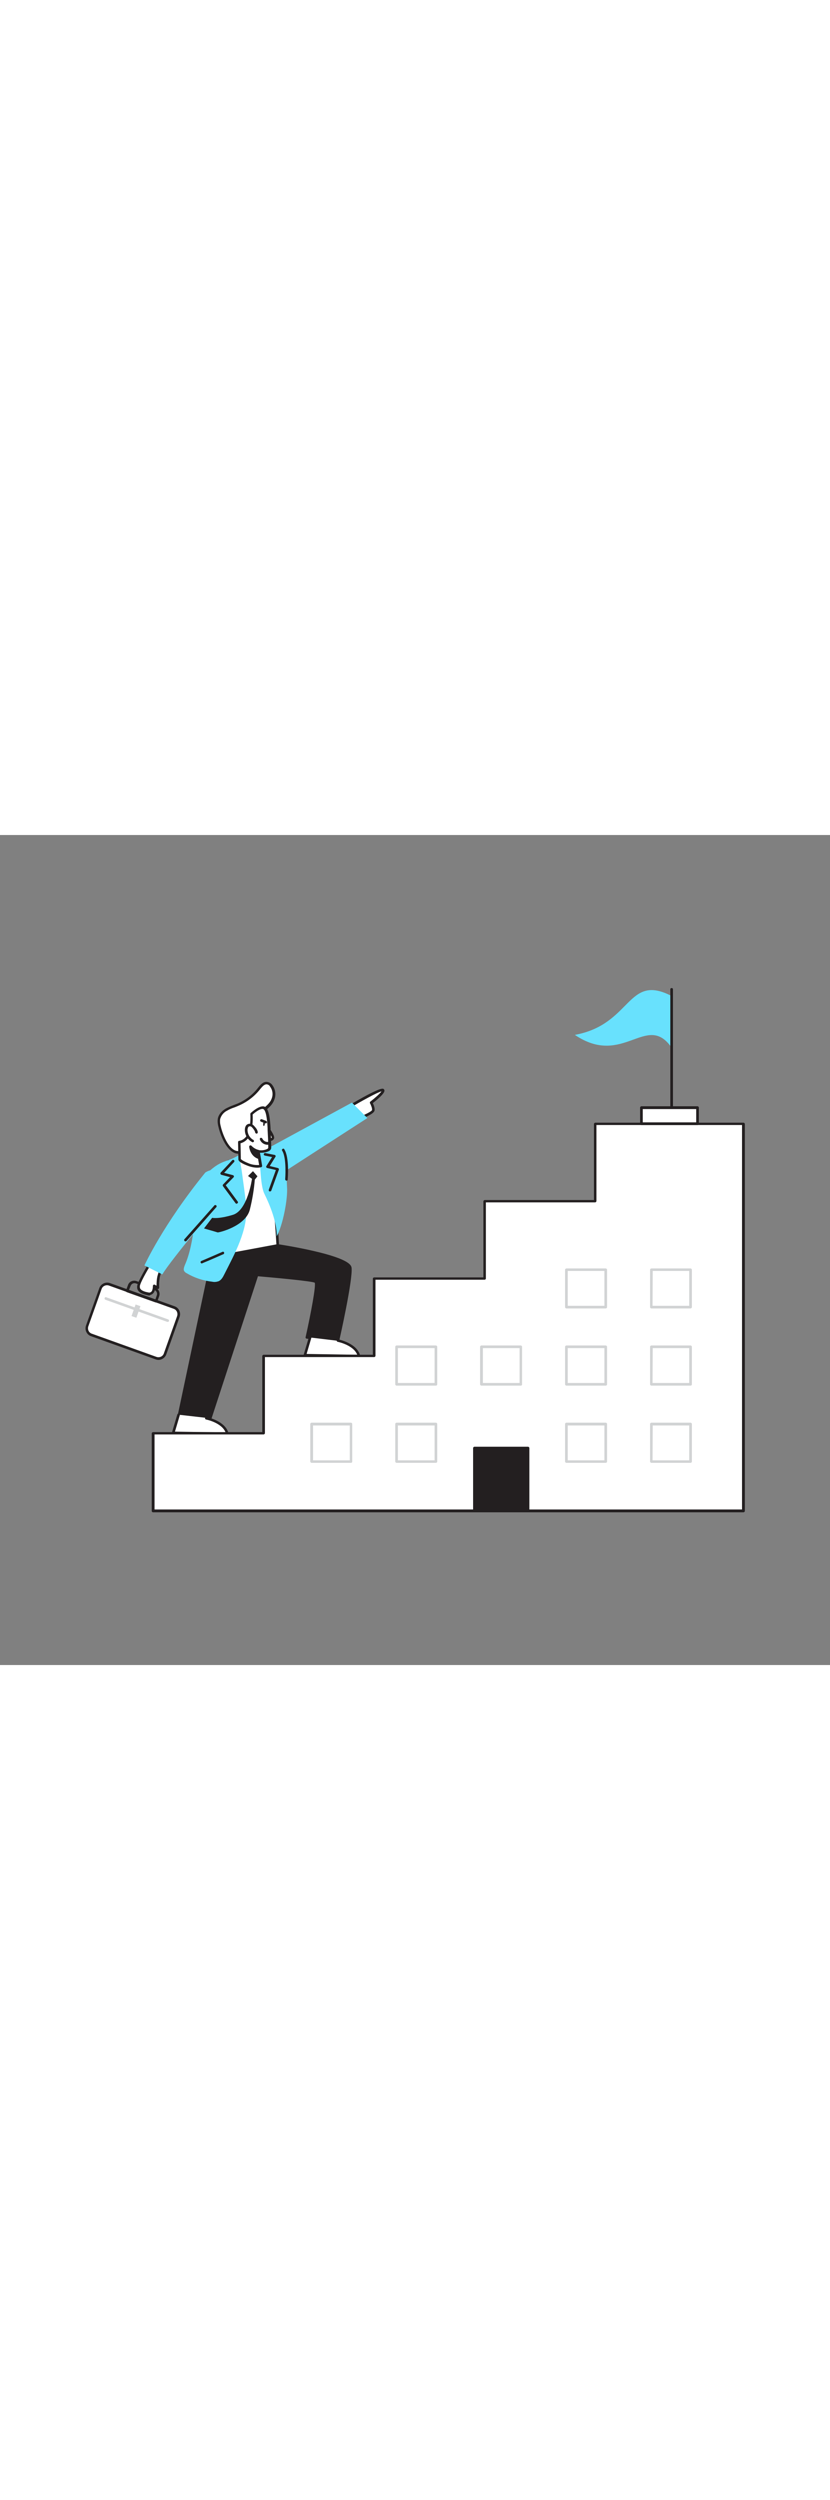 <svg version="1.1" id="Layer_1" xmlns="http://www.w3.org/2000/svg" xmlns:xlink="http://www.w3.org/1999/xlink" x="0px" y="0px" viewBox="0 0 500 500" style="width: 166px;" xml:space="preserve" data-imageid="career-53" imageName="Career" class="illustrations_image">
<rect x="0" y="0" width="500" height="500" fill="#808080" stroke="none"/>
<style type="text/css">
	.st0_career-53{fill:#FFFFFF;}
	.st1_career-53{fill:#231F20;}
	.st2_career-53{fill:#D1D3D4;}
	.st3_career-53{fill:#68E1FD;}
	.st4_career-53{fill:none;}
</style>
<g id="Character_Male_career-53">
	<path class="st0_career-53" d="M65.9,270.7l39,13.9c2.2,0.8,3.3,3.2,2.6,5.4l-8,22.5c-0.8,2.2-3.2,3.3-5.4,2.6l-39-13.9&#10;&#9;&#9;c-2.2-0.8-3.3-3.2-2.6-5.4l8-22.5C61.3,271,63.7,269.9,65.9,270.7z"/>
	<path class="st1_career-53" d="M95.5,316.2c-0.6,0-1.1-0.1-1.7-0.3l0,0l-39-14c-2.6-0.9-3.9-3.8-3-6.4c0,0,0,0,0,0l8-22.5&#10;&#9;&#9;c0.9-2.6,3.8-4,6.4-3.1c0,0,0,0,0,0l39,14c2.6,0.9,3.9,3.8,3,6.4c0,0,0,0,0,0l-8,22.5C99.5,314.8,97.6,316.2,95.5,316.2z&#10;&#9;&#9; M94.3,314.4c1.8,0.6,3.8-0.3,4.4-2.1l8-22.5c0.6-1.8-0.3-3.8-2.1-4.4c0,0,0,0,0,0l-39-14c-1.8-0.6-3.8,0.3-4.4,2.1c0,0,0,0,0,0&#10;&#9;&#9;l-8,22.5c-0.6,1.8,0.3,3.8,2.1,4.4L94.3,314.4L94.3,314.4z"/>
	<path class="st2_career-53" d="M101.1,293.3c-0.1,0-0.2,0-0.3,0L63.6,280c-0.4-0.1-0.7-0.5-0.6-1c0.1-0.4,0.5-0.7,1-0.6c0.1,0,0.1,0,0.1,0.1&#10;&#9;&#9;l37.2,13.3c0.4,0.1,0.6,0.6,0.5,1C101.7,293.1,101.4,293.3,101.1,293.3z"/>
	
		<rect x="78.1" y="285.3" transform="matrix(0.333 -0.943 0.943 0.333 -215.817 268.423)" class="st2_career-53" width="7.4" height="3.1"/>
	<path class="st1_career-53" d="M94.1,281.6c-0.1,0-0.2,0-0.3,0l-17.4-6.2c-0.4-0.1-0.6-0.6-0.5-1l1.2-3.3c0.7-2.1,3-3.1,5.1-2.4l11.3,4&#10;&#9;&#9;c2.1,0.7,3.1,3,2.4,5.1l-1.2,3.3C94.7,281.3,94.4,281.6,94.1,281.6z M77.7,274.1l15.9,5.7l0.9-2.6c0.4-1.2-0.2-2.6-1.4-3.1&#10;&#9;&#9;c0,0,0,0,0,0l-11.3-4c-1.3-0.4-2.6,0.2-3.1,1.5L77.7,274.1z"/>
	<path class="st0_career-53" d="M217.2,170.3c0,0,7.3-2.8,7.7-4.4s-1.2-4.7-1.2-4.7s8.3-6.4,7.1-7.6s-21.2,10.7-21.2,10.7"/>
	<path class="st1_career-53" d="M217.2,171.1c-0.3,0-0.6-0.2-0.7-0.5c-0.1-0.4,0.1-0.8,0.4-1c3.6-1.4,7-3.2,7.2-3.9c0.2-1-0.6-3-1.2-4.1&#10;&#9;&#9;c-0.2-0.3-0.1-0.8,0.2-1c2.8-2.2,5.9-4.9,6.7-6.2c-2.6,0.7-11.8,5.7-20,10.6c-0.4,0.2-0.9,0.1-1.1-0.3c-0.2-0.4-0.1-0.9,0.3-1.1&#10;&#9;&#9;c20.5-12.2,21.7-11,22.2-10.5c0.3,0.3,0.4,0.6,0.4,1c-0.1,1.8-4.6,5.5-7,7.4c0.5,1,1.4,3.2,1,4.6c-0.5,1.9-5.9,4.1-8.2,5&#10;&#9;&#9;C217.4,171.1,217.3,171.1,217.2,171.1z"/>
	<path class="st0_career-53" d="M97.3,260.7c0,0-1.2,3.2-1.8,5.6c-0.4,2.2-0.5,4.5-0.4,6.8c-0.6-0.6-1.6-0.7-2.2-1.3c0,1-0.1,1.9-0.4,2.9&#10;&#9;&#9;c-0.3,0.9-1.1,1.6-2,1.9c-0.5,0.1-1,0-1.5-0.1c-1.8-0.4-4.8-1.2-5.4-3.3c-0.2-0.8-0.1-1.7,0.2-2.4c1-3.3,6.3-12,7.2-13.4"/>
	<path class="st1_career-53" d="M89.9,277.4c-0.4,0-0.8-0.1-1.2-0.2c-1.6-0.4-5.3-1.2-6-3.9c-0.2-1-0.1-2,0.3-2.9c1.2-3.6,7.2-13.5,7.2-13.6&#10;&#9;&#9;c0.2-0.4,0.7-0.5,1.1-0.3c0.4,0.2,0.5,0.7,0.3,1.1c-1.6,2.5-6.2,10.3-7.1,13.2c-0.3,0.6-0.3,1.3-0.2,2c0.5,1.8,3.6,2.5,4.8,2.7&#10;&#9;&#9;c0.4,0.1,0.8,0.2,1.2,0.1c0.7-0.2,1.2-0.7,1.4-1.4c0.3-0.8,0.4-1.7,0.4-2.6c0-0.4,0.4-0.8,0.8-0.8c0.2,0,0.3,0.1,0.5,0.2&#10;&#9;&#9;c0.3,0.2,0.5,0.3,0.8,0.4h0.1c0-1.9,0.1-3.7,0.5-5.5c0.6-2.4,1.8-5.5,1.8-5.7c0.2-0.4,0.6-0.6,1-0.5c0.4,0.1,0.6,0.6,0.5,1&#10;&#9;&#9;c0,0-1.2,3.2-1.8,5.5c-0.4,2.2-0.5,4.3-0.4,6.5c0,0.4-0.3,0.8-0.8,0.8c-0.2,0-0.4-0.1-0.6-0.2c-0.3-0.2-0.6-0.4-1-0.5l0,0&#10;&#9;&#9;c0,0.6-0.2,1.3-0.4,1.9c-0.4,1.2-1.4,2.1-2.6,2.4C90.3,277.4,90.1,277.4,89.9,277.4z"/>
	<path class="st3_career-53 targetColor" d="M136.5,216.4c-0.9,0.5-34.2,40.3-38.7,48.3l-10.8-5.4c0,0,11.1-24.5,36.7-56&#10;&#9;&#9;C134.8,196.3,136.5,216.4,136.5,216.4z" style="fill: rgb(104, 225, 253);"/>
	<path class="st1_career-53" d="M167.3,247.3c0,0,42.9,6.4,43.8,13.5c0.8,7.2-7.5,43.8-7.5,43.8l-18.6-2c0,0,7.2-32,5.3-33.5&#10;&#9;&#9;s-35.3-4.2-35.3-4.2L125,356.5l-18.1-2.8l21-99.2L167.3,247.3z"/>
	<path class="st1_career-53" d="M125,357.3h-0.1l-18.1-2.8c-0.2,0-0.4-0.2-0.5-0.3c-0.1-0.2-0.2-0.4-0.1-0.6l21-99.2c0.1-0.3,0.3-0.6,0.6-0.6&#10;&#9;&#9;l39.3-7.3c0.1,0,0.2,0,0.3,0c0.1,0,10.9,1.6,21.6,4.1c22.2,5.1,22.6,8.9,22.8,10.1c0.8,7.2-7.1,42.6-7.5,44.1&#10;&#9;&#9;c-0.1,0.4-0.5,0.7-0.9,0.6l-18.6-2c-0.2,0-0.4-0.1-0.6-0.3c-0.1-0.2-0.2-0.4-0.1-0.6c3.3-14.8,6.3-31.1,5.5-32.8&#10;&#9;&#9;c-1.5-0.9-21.5-2.8-34.2-3.9l-29.7,91C125.6,357.1,125.3,357.3,125,357.3z M107.8,353.1l16.6,2.5l29.7-90.9&#10;&#9;&#9;c0.1-0.3,0.4-0.6,0.8-0.5c7.9,0.6,33.8,2.8,35.8,4.3s-1.5,18.8-4.8,33.4l17,1.8c1.1-5,8-36.5,7.3-42.9c-0.6-4.8-26.6-10.4-43-12.8&#10;&#9;&#9;l-38.7,7.2L107.8,353.1z"/>
	<path class="st0_career-53" d="M167.3,247.3l-39.4,7.3l9.8-58.1c0,0,19.8-0.7,23.3,1.3S167.3,247.3,167.3,247.3z"/>
	<path class="st1_career-53" d="M127.9,255.4c-0.2,0-0.4-0.1-0.6-0.2c-0.2-0.2-0.3-0.4-0.2-0.7l9.8-58.1c0.1-0.4,0.4-0.6,0.8-0.7&#10;&#9;&#9;c2.1-0.1,20.1-0.7,23.8,1.4s6,38.9,6.6,50.1c0,0.4-0.3,0.7-0.6,0.8l-39.4,7.3L127.9,255.4z M138.4,197.2l-9.5,56.4l37.6-7&#10;&#9;&#9;c-1.3-22.7-3.8-46.7-5.8-48.2C158,196.9,144.2,197.1,138.4,197.2z"/>
	<path class="st3_career-53 targetColor" d="M144.4,192.5c-0.6,0.4,1.1,8.8,1.2,9.6c0.9,7.1,2.1,14.4,2.7,21.5c1.3,14.1-7.1,29-13.2,41.1&#10;&#9;&#9;c-0.8,1.6-1.7,3.3-3.4,4.1c-1.2,0.4-2.5,0.6-3.8,0.3c-5.4-0.6-10.7-2.3-15.4-5.1c-0.7-0.3-1.2-0.8-1.6-1.4c-0.5-1,0-2.3,0.4-3.4&#10;&#9;&#9;c6.2-13.8,6.5-35.5,8.5-50.5C133.6,193.8,134.9,198.6,144.4,192.5z" style="fill: rgb(104, 225, 253);"/>
	<path class="st3_career-53 targetColor" d="M171.6,186.2c0.2,0,1.2,24.6,1.3,25.6c0.6,7.5-2.6,23.5-6.2,29.9c0.2-8.1-4-18.6-7.5-25.7&#10;&#9;&#9;c-1.7-3.5-2.1-11-2.4-14.9c0-0.4-1.1-8.9-1.3-8.9C155.5,192.2,165.3,185,171.6,186.2z" style="fill: rgb(104, 225, 253);"/>
	<path class="st1_career-53" d="M152.4,202.5l-3,2.9l2.4,1.7c0,0-2.6,19-11.5,21.7s-12.5,1.8-12.5,1.8l-4.9,6.4c0,0,7.7,2.2,8.2,2.4&#10;&#9;&#9;s16.8-3.6,19.4-13.7c1.5-6,2.5-12,3-18.1l1.6-2L152.4,202.5z"/>
	<path class="st1_career-53" d="M142.5,222.1c-0.2,0-0.5-0.1-0.6-0.3l-7.6-10.3c-0.2-0.3-0.2-0.7,0.1-1l4.2-4.4l-5.2-1.4&#10;&#9;&#9;c-0.3-0.1-0.5-0.3-0.6-0.6c-0.1-0.3,0-0.6,0.2-0.8l6.9-7.4c0.3-0.3,0.8-0.3,1.1,0c0,0,0,0,0,0c0.3,0.3,0.3,0.8,0,1.1l-6,6.5&#10;&#9;&#9;l5.3,1.4c0.4,0.1,0.7,0.5,0.6,1c0,0.1-0.1,0.2-0.2,0.3l-4.7,4.8l7.2,9.8c0.3,0.4,0.2,0.8-0.2,1.1&#10;&#9;&#9;C142.9,222,142.7,222.1,142.5,222.1L142.5,222.1z"/>
	<path class="st1_career-53" d="M121.6,258.1c-0.4,0-0.8-0.4-0.8-0.8c0-0.3,0.2-0.6,0.5-0.7c4.5-1.9,12.7-5.5,12.7-5.5c0.4-0.2,0.9,0,1,0.4&#10;&#9;&#9;s0,0.9-0.4,1c-0.1,0-8.3,3.7-12.8,5.5C121.8,258.1,121.7,258.1,121.6,258.1z"/>
	<path class="st3_career-53 targetColor" d="M159.2,189.9l52.8-28.7l9.3,9.3l-54,34.9L159.2,189.9z" style="fill: rgb(104, 225, 253);"/>
	<path class="st1_career-53" d="M172.6,208.2L172.6,208.2c-0.5,0-0.8-0.4-0.8-0.9c0-0.1,1-12.6-1.8-17.1c-0.3-0.4-0.2-0.8,0.2-1.1&#10;&#9;&#9;c0.4-0.3,0.8-0.2,1.1,0.2c0,0,0,0,0,0.1c3.1,4.9,2.1,17.5,2,18C173.4,207.9,173.1,208.2,172.6,208.2z"/>
	<path class="st1_career-53" d="M162.7,214.7c-0.1,0-0.2,0-0.3,0c-0.4-0.1-0.6-0.6-0.5-1l4.3-11.9l-5.2-1.2c-0.3-0.1-0.5-0.2-0.6-0.5&#10;&#9;&#9;c-0.1-0.2-0.1-0.5,0.1-0.7l3.4-5.4l-4.4-0.9c-0.4-0.1-0.7-0.5-0.6-0.9c0.1-0.4,0.5-0.7,0.9-0.6c0,0,0,0,0,0l5.6,1.1&#10;&#9;&#9;c0.3,0.1,0.5,0.2,0.6,0.5c0.1,0.2,0.1,0.5-0.1,0.7l-3.4,5.5l4.9,1.2c0.4,0.1,0.7,0.5,0.6,1c0,0,0,0,0,0l-4.6,12.7&#10;&#9;&#9;C163.3,214.5,163,214.7,162.7,214.7z"/>
	<path class="st0_career-53" d="M186.9,302.7l-3.2,10.8l32.6,0.6c-1.7-7.2-12.7-9.4-12.7-9.4"/>
	<path class="st1_career-53" d="M216.3,314.8L216.3,314.8l-32.6-0.6c-0.4,0-0.8-0.4-0.8-0.8c0-0.1,0-0.1,0-0.2l3.2-10.8&#10;&#9;&#9;c0.1-0.4,0.5-0.7,0.9-0.6c0.4,0.1,0.7,0.5,0.6,0.9c0,0,0,0.1,0,0.1l-2.9,9.8l30.5,0.5c-2.3-5.9-11.7-7.8-11.8-7.8&#10;&#9;&#9;c-0.4-0.1-0.7-0.5-0.6-0.9s0.5-0.7,0.9-0.6c0.5,0.1,11.6,2.4,13.3,10c0,0.2,0,0.5-0.2,0.7C216.7,314.7,216.5,314.8,216.3,314.8z"/>
	<path class="st0_career-53" d="M145.6,190.8c-7.5,2.6-12.3-10.3-13.5-16c-0.3-1.2-0.4-2.5-0.2-3.8c0.6-2.4,2.2-4.5,4.4-5.6&#10;&#9;&#9;c2.2-1.1,4.5-2.1,6.8-2.9c5.1-2.1,9.6-5.6,13-9.9c1.2-1.5,2.5-3.2,4.4-3.2c1.2,0.1,2.3,0.7,3,1.7c1.7,2.3,2.1,5.4,1,8.1&#10;&#9;&#9;c-1.1,2.8-3.2,4.5-5.4,6.4c1.5,1.7,2.1,2.1,2,4.3c-0.2,2.1-0.8,4.1-1.8,6c-1,1.9-2.2,3.8-3.5,5.6c-2.6,3.9-5.3,7.6-9.9,9.4&#10;&#9;&#9;L145.6,190.8z"/>
	<path class="st1_career-53" d="M143.7,192c-1.2,0-2.3-0.3-3.3-0.9c-5.1-2.9-8.1-11.8-9-16.1c-0.3-1.3-0.4-2.7-0.2-4.1&#10;&#9;&#9;c0.6-3.2,3.3-5.2,4.8-6.1c1.5-0.8,3.1-1.5,4.7-2.1c0.7-0.3,1.4-0.5,2.1-0.8c5-2.1,9.4-5.4,12.7-9.7c1.3-1.6,2.8-3.5,5-3.5l0,0&#10;&#9;&#9;c1.5,0.1,2.8,0.8,3.6,2c1.9,2.6,2.3,5.9,1.1,8.9c-1,2.7-3,4.5-5,6.1c1.2,1,1.9,2.6,1.7,4.3c-0.2,2.2-0.9,4.3-1.8,6.3&#10;&#9;&#9;c-0.8,1.6-1.7,3.1-2.7,4.5l-0.8,1.2c-2.8,4.2-5.5,7.8-10.2,9.7l-0.4,0.1l0,0C145.2,191.9,144.4,192,143.7,192z M145.7,190.9&#10;&#9;&#9;L145.7,190.9z M160.5,150.2L160.5,150.2c-1.4,0-2.6,1.5-3.7,2.8c-3.5,4.5-8.1,8-13.4,10.2c-0.7,0.3-1.4,0.6-2.2,0.9&#10;&#9;&#9;c-1.6,0.5-3.1,1.2-4.5,2c-2,1-3.5,2.9-4.1,5.1c-0.1,1.2-0.1,2.4,0.2,3.5c1,4.7,4,12.7,8.2,15c1.3,0.8,2.8,0.9,4.2,0.4l0.4-0.1&#10;&#9;&#9;c4.3-1.7,6.8-5,9.5-9.1l0.8-1.2c1-1.3,1.9-2.8,2.6-4.3c0.9-1.8,1.5-3.7,1.7-5.7c0.1-1.6-0.2-1.9-1.3-3.1l-0.6-0.6&#10;&#9;&#9;c-0.1-0.2-0.2-0.4-0.2-0.6c0-0.2,0.1-0.4,0.3-0.5l0.4-0.3c2-1.7,3.9-3.3,4.8-5.7c1-2.4,0.7-5.2-0.9-7.3&#10;&#9;&#9;C162.3,150.7,161.4,150.2,160.5,150.2L160.5,150.2z"/>
	<path class="st0_career-53" d="M161.2,176.4c0,0,3.9,5.2,3.3,6.4s-3.2,0.6-3.2,0.6"/>
	<path class="st1_career-53" d="M162.6,184.3c-0.5,0-1-0.1-1.5-0.2c-0.4-0.1-0.7-0.5-0.6-0.9c0,0,0,0,0-0.1c0.1-0.4,0.5-0.7,0.9-0.6&#10;&#9;&#9;c0.8,0.2,2.1,0.2,2.3-0.2c0.1-0.5-1.4-3.1-3.2-5.5c-0.3-0.3-0.2-0.9,0.1-1.1c0.3-0.3,0.9-0.2,1.1,0.1l0,0c1.9,2.6,4.1,5.9,3.3,7.2&#10;&#9;&#9;C164.6,183.9,163.6,184.3,162.6,184.3z"/>
	<path class="st0_career-53" d="M159.4,164.5c2.4,1.7,2.6,10.4,2.8,13c0.2,3.6,0.3,7.2,0.4,10.8c0,2.3-5.9,2.7-6.9,2.1l1.5,8.9&#10;&#9;&#9;c0,0-2.8,1-7.7-0.9s-5-3-5-3l-0.3-10.5c0,0,3.9-0.2,5.9-5s1.4-11.9,1.4-11.9S157,162.9,159.4,164.5z"/>
	<path class="st1_career-53" d="M155,200.4c-2,0-4.1-0.5-5.9-1.2c-4.7-1.8-5.5-3.1-5.5-3.7l-0.2-10.5c0-0.4,0.3-0.8,0.8-0.8&#10;&#9;&#9;c0.1,0,3.4-0.3,5.2-4.5c1.9-4.6,1.4-11.5,1.4-11.6c0-0.2,0.1-0.5,0.2-0.6c1-0.9,6.2-5.5,8.9-3.6l0,0c2.2,1.6,2.8,7.4,3.1,12.9v0.7&#10;&#9;&#9;c0.2,3.6,0.3,7.2,0.4,10.8c0,0.9-0.6,1.7-1.4,2.1c-1.7,0.8-3.5,1.1-5.4,1l1.3,7.8c0.1,0.4-0.2,0.8-0.5,0.9&#10;&#9;&#9;C156.5,200.3,155.8,200.4,155,200.4z M145.1,195.2c0.2,0.2,1,1.1,4.5,2.5c2,0.9,4.3,1.2,6.5,1.1l-1.4-8.2c-0.1-0.3,0.1-0.6,0.3-0.8&#10;&#9;&#9;c0.3-0.2,0.6-0.2,0.8,0c1.8,0.3,3.6,0.1,5.2-0.7c0.4-0.2,0.6-0.5,0.6-0.7c0-3.6-0.2-7.2-0.4-10.8v-0.7c-0.1-2.6-0.5-10.3-2.4-11.7&#10;&#9;&#9;c-1.2-0.9-4.6,1.3-6.6,3.2c0.1,1.6,0.3,7.6-1.5,11.9c-0.9,2.6-3.1,4.7-5.8,5.4L145.1,195.2z"/>
	<path class="st0_career-53" d="M162.2,185.6c-2,0.6-4.2-0.5-5-2.4"/>
	<path class="st1_career-53" d="M161.2,186.6c-2,0-3.8-1.2-4.6-3c-0.2-0.4-0.1-0.9,0.2-1.1c0.4-0.2,0.9-0.1,1.1,0.2c0,0,0,0.1,0.1,0.1&#10;&#9;&#9;c0.7,1.6,2.4,2.4,4,2c0.4-0.1,0.9,0.1,1,0.5c0,0,0,0,0,0c0.1,0.4-0.1,0.9-0.5,1C162,186.5,161.6,186.6,161.2,186.6z"/>
	<path class="st0_career-53" d="M154.5,179.1c-0.2-0.9-0.6-1.7-1.2-2.4c-0.4-0.6-0.9-1.1-1.4-1.6c-0.6-0.5-1.3-0.6-2-0.5&#10;&#9;&#9;c-0.6,0.2-1.1,0.6-1.3,1.2c-0.2,0.6-0.4,1.2-0.3,1.8c0.1,2.8,1.6,5.3,4,6.6l-0.2-0.2"/>
	<path class="st1_career-53" d="M152.2,185.1c-0.1,0-0.2,0-0.3-0.1c-2.7-1.5-4.4-4.2-4.4-7.3c0-0.7,0.1-1.5,0.4-2.1c0.3-0.8,1-1.4,1.9-1.6&#10;&#9;&#9;c0.9-0.2,1.9,0,2.6,0.6c0.6,0.5,1.1,1.1,1.6,1.7c0.7,0.8,1.2,1.8,1.3,2.8c0,0.4-0.3,0.8-0.7,0.8c0,0,0,0,0,0&#10;&#9;&#9;c-0.4,0-0.8-0.3-0.9-0.7c-0.1-0.7-0.5-1.4-1-2c-0.3-0.5-0.8-1-1.2-1.4c-0.4-0.3-0.8-0.4-1.3-0.3c-0.4,0.1-0.7,0.4-0.8,0.8&#10;&#9;&#9;c-0.2,0.5-0.3,1-0.3,1.5c0.1,2.3,1.2,4.4,3.2,5.7c0.1,0,0.3,0.1,0.4,0.2c0.3,0.3,0.4,0.8,0.2,1.1&#10;&#9;&#9;C152.7,184.9,152.4,185.1,152.2,185.1z"/>
	<path class="st1_career-53" d="M155.6,190.4c-1.8-0.4-3.4-1.4-4.7-2.8c0,0,0.6,5.5,5.3,6.8L155.6,190.4z"/>
	<path class="st1_career-53" d="M156.2,195.2H156c-5.3-1.4-5.9-7.2-5.9-7.4c0-0.4,0.2-0.7,0.5-0.8c0.3-0.1,0.7,0,0.9,0.2&#10;&#9;&#9;c1.1,1.2,2.6,2.1,4.2,2.5c0.3,0.1,0.5,0.3,0.6,0.6l0.7,4c0,0.3,0,0.5-0.2,0.7C156.6,195.1,156.4,195.2,156.2,195.2z M152.3,189.9&#10;&#9;&#9;c0.6,1.4,1.6,2.5,2.9,3.3l-0.4-2.1C154,190.8,153.1,190.4,152.3,189.9z"/>
	<ellipse transform="matrix(0.103 -0.995 0.995 0.103 -30.469 314.283)" class="st1_career-53" cx="159" cy="174" rx="1.3" ry="0.5"/>
	<line class="st4_career-53" x1="160.1" y1="172.9" x2="157.5" y2="171.9"/>
	<path class="st1_career-53" d="M160.1,173.7c-0.1,0-0.2,0-0.3,0l-2.6-1c-0.4-0.2-0.6-0.6-0.5-1c0.2-0.4,0.6-0.6,1-0.5l0,0l2.6,1&#10;&#9;&#9;c0.4,0.2,0.6,0.6,0.5,1C160.7,173.5,160.4,173.7,160.1,173.7z"/>
	<line class="st4_career-53" x1="111.7" y1="244" x2="129.6" y2="223.9"/>
	<path class="st1_career-53" d="M111.7,244.8c-0.2,0-0.4-0.1-0.5-0.2c-0.3-0.3-0.4-0.8-0.1-1.1l17.9-20.2c0.2-0.4,0.7-0.5,1.1-0.3&#10;&#9;&#9;c0.4,0.2,0.5,0.7,0.3,1.1c-0.1,0.1-0.1,0.2-0.2,0.2l-17.8,20.2C112.2,244.7,112,244.8,111.7,244.8z"/>
	<path class="st0_career-53" d="M107.5,349.2l-3.2,10.8l32.6,0.5c-1.7-7.2-12.7-9.4-12.7-9.4"/>
	<path class="st1_career-53" d="M136.9,361.4L136.9,361.4l-32.6-0.5c-0.2,0-0.5-0.1-0.6-0.3c-0.2-0.2-0.2-0.5-0.1-0.7l3.2-10.8&#10;&#9;&#9;c0.1-0.4,0.6-0.7,1-0.5c0,0,0,0,0,0c0.4,0.1,0.7,0.6,0.5,1c0,0,0,0,0,0l-2.9,9.8l30.5,0.5c-2.3-5.9-11.7-7.8-11.8-7.8&#10;&#9;&#9;c-0.4-0.1-0.7-0.5-0.6-0.9c0.1-0.4,0.5-0.7,0.9-0.6c0,0,0,0,0,0c0.5,0.1,11.6,2.4,13.3,10c0.1,0.2,0,0.5-0.1,0.7&#10;&#9;&#9;C137.4,361.3,137.2,361.4,136.9,361.4z"/>
</g>
<g id="Steps_career-53">
	<polygon class="st0_career-53" points="358.5,173.9 358.5,220.5 292,220.5 292,267.2 292,267.2 225.4,267.2 225.4,313.8 225.4,313.8 &#10;&#9;&#9;225.4,313.8 225.4,313.8 158.8,313.8 158.8,360.5 92.2,360.5 92.2,407.1 447.8,407.1 447.8,173.9 &#9;"/>
	<path class="st1_career-53" d="M447.8,408H92.2c-0.4,0-0.8-0.4-0.8-0.8v-46.7c0-0.4,0.4-0.8,0.8-0.8H158v-45.8c0-0.4,0.4-0.8,0.8-0.8h65.8&#10;&#9;&#9;v-45.8c0-0.5,0.4-0.8,0.8-0.8h0h65.8v-45.8c0-0.4,0.4-0.8,0.8-0.8h65.8v-45.8c0-0.4,0.4-0.8,0.8-0.8h89.3c0.4,0,0.8,0.4,0.8,0.8&#10;&#9;&#9;v233.3C448.6,407.6,448.3,408,447.8,408C447.8,408,447.8,408,447.8,408z M93.1,406.3H447V174.7h-87.7v45.8c0,0.4-0.4,0.8-0.8,0.8&#10;&#9;&#9;h-65.8v45.8c0,0.5-0.4,0.8-0.8,0.8l0,0h-65.7v45.8c0,0.4-0.4,0.8-0.8,0.8h-65.8v45.8c0,0.4-0.4,0.8-0.8,0.8c0,0,0,0,0,0H93.1V406.3&#10;&#9;&#9;z"/>
	<rect x="285.7" y="369.3" class="st1_career-53" width="32.3" height="37.8"/>
	<path class="st1_career-53" d="M318.1,407.9h-32.3c-0.4,0-0.8-0.3-0.8-0.8v-37.8c0-0.4,0.4-0.8,0.8-0.8c0,0,0,0,0,0h32.3&#10;&#9;&#9;c0.4,0,0.8,0.4,0.8,0.8c0,0,0,0,0,0v37.8C318.9,407.6,318.5,407.9,318.1,407.9C318.1,407.9,318.1,407.9,318.1,407.9z M286.5,406.4&#10;&#9;&#9;h30.8v-36.3h-30.8V406.4z"/>
	<path class="st2_career-53" d="M211.4,378.2h-23.7c-0.4,0-0.8-0.4-0.8-0.8l0,0v-22.6c0-0.4,0.4-0.8,0.8-0.8h23.7c0.4,0,0.8,0.4,0.8,0.8l0,0&#10;&#9;&#9;v22.6C212.2,377.9,211.9,378.2,211.4,378.2L211.4,378.2z M188.6,376.7h22.1v-21h-22.1V376.7z"/>
	<path class="st2_career-53" d="M262.6,378.2h-23.7c-0.4,0-0.8-0.4-0.8-0.8l0,0v-22.6c0-0.4,0.4-0.8,0.8-0.8h23.7c0.4,0,0.8,0.4,0.8,0.8&#10;&#9;&#9;c0,0,0,0,0,0v22.6C263.4,377.9,263,378.2,262.6,378.2C262.6,378.2,262.6,378.2,262.6,378.2z M239.7,376.7h22.1v-21h-22.1&#10;&#9;&#9;L239.7,376.7z"/>
	<path class="st2_career-53" d="M364.9,378.2h-23.7c-0.4,0-0.8-0.4-0.8-0.8c0,0,0,0,0,0v-22.6c0-0.4,0.4-0.8,0.8-0.8h23.7&#10;&#9;&#9;c0.4,0,0.8,0.4,0.8,0.8c0,0,0,0,0,0v22.6C365.7,377.9,365.3,378.2,364.9,378.2C364.9,378.2,364.9,378.2,364.9,378.2z M342,376.7&#10;&#9;&#9;h22.1v-21H342V376.7z"/>
	<path class="st2_career-53" d="M416,378.2h-23.6c-0.4,0-0.8-0.4-0.8-0.8c0,0,0,0,0,0v-22.6c0-0.4,0.4-0.8,0.8-0.8H416c0.4,0,0.8,0.4,0.8,0.8&#10;&#9;&#9;c0,0,0,0,0,0v22.6C416.8,377.9,416.4,378.2,416,378.2C416,378.2,416,378.2,416,378.2z M393.1,376.7h22.1v-21h-22L393.1,376.7z"/>
	<path class="st2_career-53" d="M364.9,331.7h-23.7c-0.4,0-0.8-0.4-0.8-0.8v-22.6c0-0.4,0.4-0.8,0.8-0.8c0,0,0,0,0,0h23.7&#10;&#9;&#9;c0.4,0,0.8,0.4,0.8,0.8c0,0,0,0,0,0v22.6C365.7,331.4,365.3,331.7,364.9,331.7C364.9,331.7,364.9,331.7,364.9,331.7z M342,330.1&#10;&#9;&#9;h22.1v-21H342V330.1z"/>
	<path class="st2_career-53" d="M416,331.7h-23.6c-0.4,0-0.8-0.4-0.8-0.8v-22.6c0-0.4,0.4-0.8,0.8-0.8c0,0,0,0,0,0H416c0.4,0,0.8,0.4,0.8,0.8&#10;&#9;&#9;c0,0,0,0,0,0v22.6C416.8,331.4,416.4,331.7,416,331.7C416,331.7,416,331.7,416,331.7z M393.1,330.1h22.1v-21h-22L393.1,330.1z"/>
	<path class="st2_career-53" d="M262.6,331.7h-23.7c-0.4,0-0.8-0.4-0.8-0.8v-22.6c0-0.4,0.4-0.8,0.8-0.8l0,0h23.7c0.4,0,0.8,0.4,0.8,0.8&#10;&#9;&#9;c0,0,0,0,0,0v22.6C263.4,331.4,263,331.7,262.6,331.7C262.6,331.7,262.6,331.7,262.6,331.7z M239.7,330.1h22.1v-21h-22.1&#10;&#9;&#9;L239.7,330.1z"/>
	<path class="st2_career-53" d="M313.7,331.7h-23.7c-0.4,0-0.8-0.4-0.8-0.8v-22.6c0-0.4,0.4-0.8,0.8-0.8c0,0,0,0,0,0h23.7&#10;&#9;&#9;c0.4,0,0.8,0.4,0.8,0.8c0,0,0,0,0,0v22.6C314.5,331.4,314.2,331.7,313.7,331.7C313.7,331.7,313.7,331.7,313.7,331.7z M290.9,330.1&#10;&#9;&#9;H313v-21h-22.1V330.1z"/>
	<path class="st2_career-53" d="M364.9,285.2h-23.7c-0.4,0-0.8-0.4-0.8-0.8c0,0,0,0,0,0v-22.5c0-0.4,0.4-0.8,0.8-0.8c0,0,0,0,0,0h23.7&#10;&#9;&#9;c0.4,0,0.8,0.4,0.8,0.8c0,0,0,0,0,0v22.5C365.7,284.8,365.3,285.2,364.9,285.2C364.9,285.2,364.9,285.2,364.9,285.2z M342,283.6&#10;&#9;&#9;h22.1v-21H342V283.6z"/>
	<path class="st2_career-53" d="M416,285.2h-23.6c-0.4,0-0.8-0.4-0.8-0.8c0,0,0,0,0,0v-22.5c0-0.4,0.4-0.8,0.8-0.8c0,0,0,0,0,0H416&#10;&#9;&#9;c0.4,0,0.8,0.4,0.8,0.8c0,0,0,0,0,0v22.5C416.8,284.8,416.4,285.2,416,285.2C416,285.2,416,285.2,416,285.2z M393.1,283.6h22.1v-21&#10;&#9;&#9;h-22L393.1,283.6z"/>
</g>
<g id="Flag_career-53">
	<path class="st3_career-53 targetColor" d="M346.3,120.4c29.2,19.8,43.2-14,58.3,7.7V97C377.6,83,380.8,114.1,346.3,120.4z" style="fill: rgb(104, 225, 253);"/>
	<path class="st1_career-53" d="M404.6,173.8c-0.5,0-0.8-0.4-0.8-0.8v0V92.9c0-0.5,0.5-0.8,0.9-0.7c0.4,0,0.7,0.3,0.7,0.7v80.1&#10;&#9;&#9;C405.5,173.4,405.1,173.8,404.6,173.8z"/>
	<rect x="386.4" y="164.2" class="st0_career-53" width="33.8" height="9.7"/>
	<path class="st1_career-53" d="M420.2,174.7h-33.8c-0.5,0-0.8-0.4-0.8-0.8v0v-9.7c0-0.4,0.4-0.8,0.8-0.8h33.8c0.4,0,0.8,0.4,0.8,0.8v9.7&#10;&#9;&#9;C421,174.3,420.6,174.7,420.2,174.7L420.2,174.7z M387.2,173.1h32.2v-8h-32.2V173.1z"/>
</g>
</svg>